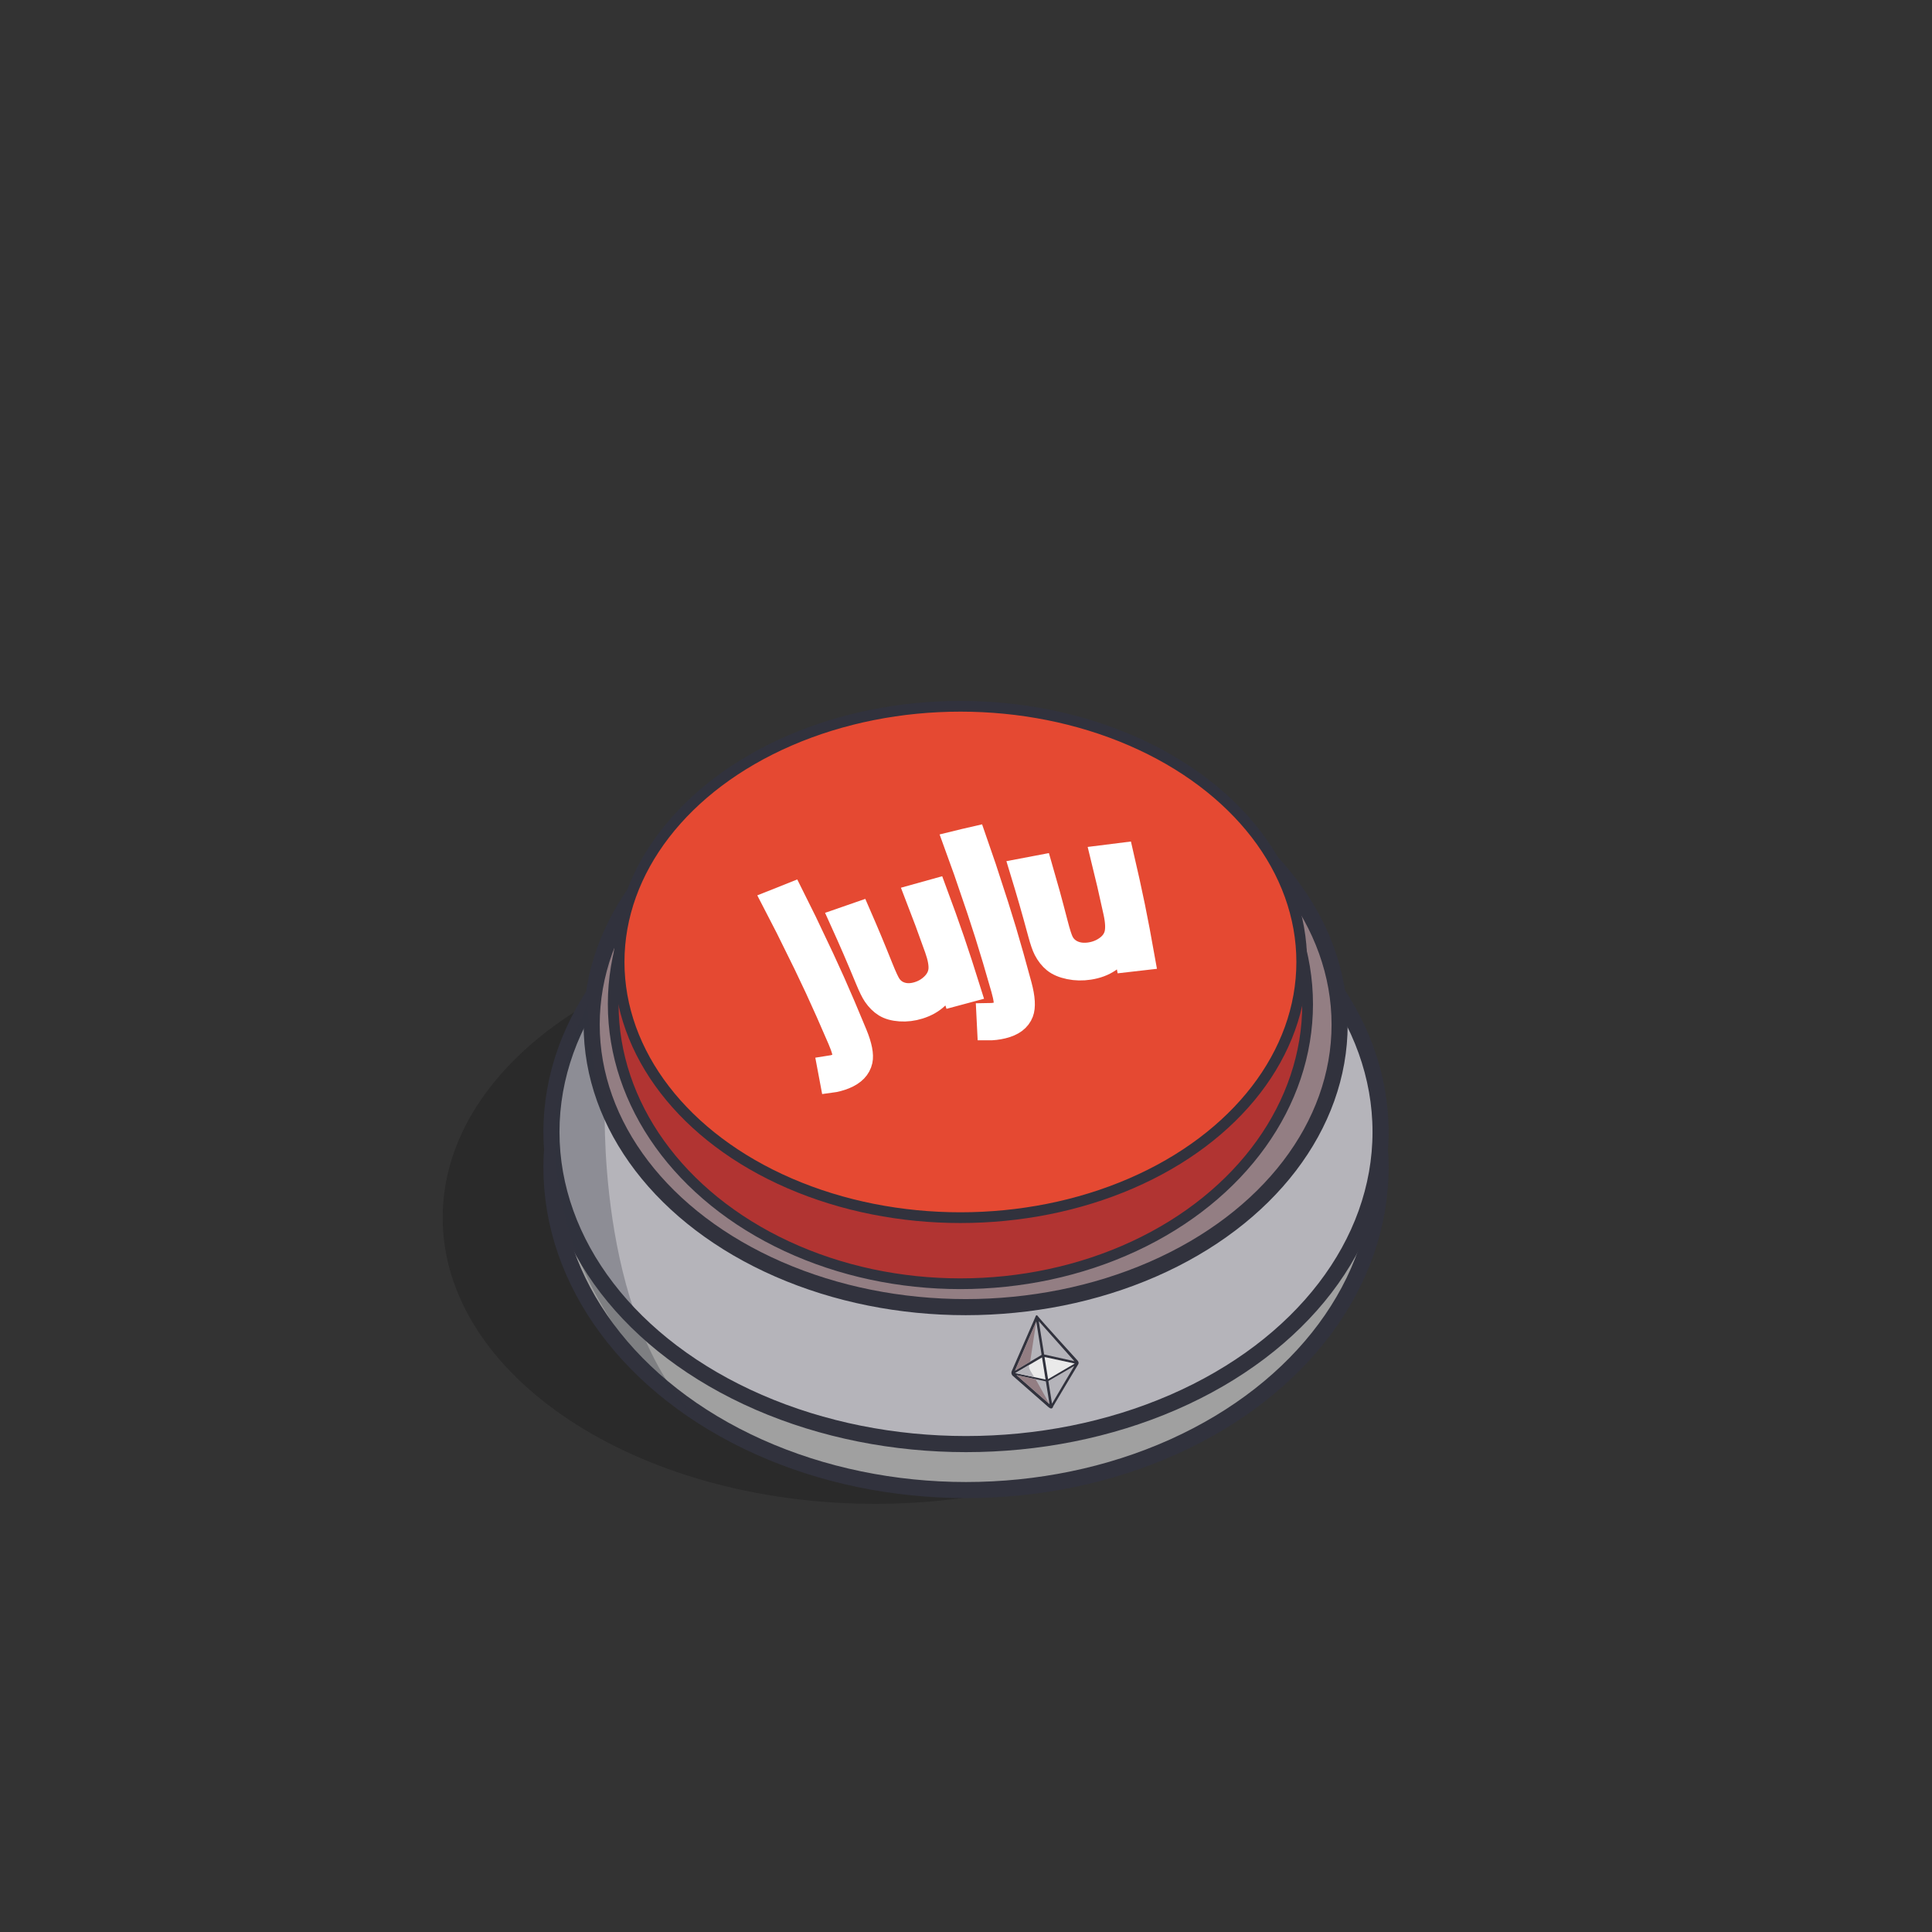 <?xml version="1.0" encoding="utf-8"?>
<!-- Generator: Adobe Illustrator 16.0.0, SVG Export Plug-In . SVG Version: 6.00 Build 0)  -->
<!DOCTYPE svg PUBLIC "-//W3C//DTD SVG 1.1//EN" "http://www.w3.org/Graphics/SVG/1.1/DTD/svg11.dtd">
<svg version="1.1" xmlns="http://www.w3.org/2000/svg" xmlns:xlink="http://www.w3.org/1999/xlink" x="0px" y="0px" width="360px"
	 height="360px" viewBox="0 0 360 360" enable-background="new 0 0 360 360" xml:space="preserve">
<rect x="0" y="0" width="360" height="360" fill="#333333" stroke="none"/>
<g id="Layer_1">
	<g id="Layer_2" opacity="0.6">
		<path opacity="0.3" enable-background="new    " d="M163.072,173.567c44.505,0,80.583,23.873,80.583,53.33
			c0,29.447-36.078,53.319-80.583,53.319c-44.504,0-80.583-23.872-80.583-53.319C82.489,197.44,118.568,173.567,163.072,173.567z"/>
	</g>
</g>
<g id="Layer_2_1_">
	<g>
		<g>
			
				<ellipse fill="#A0A0A0" stroke="#31323D" stroke-width="3" stroke-miterlimit="10" cx="180" cy="217.526" rx="77.248" ry="60.126"/>
			
				<ellipse fill="#B5B4BA" stroke="#31323D" stroke-width="3" stroke-miterlimit="10" cx="180" cy="210.925" rx="77.248" ry="58.16"/>
			
				<ellipse fill="#937E83" stroke="#31323D" stroke-width="3" stroke-miterlimit="10" cx="179.933" cy="190.924" rx="69.685" ry="52.642"/>
			
				<ellipse fill="#B13432" stroke="#31323D" stroke-width="2" stroke-miterlimit="10" cx="178.959" cy="187.108" rx="64.696" ry="52.099"/>
			
				<ellipse fill="#E54932" stroke="#31323D" stroke-width="2" stroke-miterlimit="10" cx="178.96" cy="179.249" rx="63.6" ry="47.644"/>
		</g>
		<g>
			<g>
				<path fill="#FFFFFF" stroke="#FFFFFF" stroke-width="4" stroke-miterlimit="10" d="M145.721,171.391
					c-0.72-1.415-1.084-2.12-1.82-3.529c1.468-0.598,2.206-0.891,3.688-1.467c0.715,1.42,1.069,2.131,1.769,3.556
					C147.896,170.515,147.168,170.804,145.721,171.391z M154.814,201.635c-0.216-1.153-0.323-1.727-0.541-2.879
					c0.711-0.106,1.251-0.234,1.622-0.385c0.655-0.267,1.059-0.672,1.205-1.223c0.146-0.55-0.134-1.666-0.857-3.348
					c-3.32-7.705-5.092-11.529-8.859-19.105c1.428-0.577,2.146-0.859,3.588-1.414c3.67,7.66,5.394,11.524,8.611,19.308
					c0.938,2.271,1.253,3.978,1.006,5.101c-0.32,1.451-1.367,2.533-3.147,3.252C156.58,201.29,155.705,201.519,154.814,201.635z"/>
				<path fill="#FFFFFF" stroke="#FFFFFF" stroke-width="4" stroke-miterlimit="10" d="M177.673,185.543
					c-0.366-1.118-0.551-1.677-0.926-2.793c-0.91,2.601-2.723,4.29-5.443,5.137c-1.2,0.374-2.39,0.52-3.583,0.437
					c-1.193-0.082-2.163-0.353-2.914-0.817s-1.411-1.125-1.989-1.971c-0.388-0.568-0.857-1.522-1.412-2.86
					c-1.901-4.59-2.89-6.876-4.948-11.426c1.463-0.521,2.198-0.775,3.674-1.274c1.783,4.1,2.643,6.158,4.299,10.289
					c0.662,1.649,1.166,2.746,1.534,3.267c0.535,0.758,1.26,1.261,2.147,1.508c0.887,0.247,1.851,0.208,2.898-0.115
					c1.049-0.323,1.948-0.865,2.704-1.63s1.186-1.623,1.281-2.585c0.096-0.961-0.134-2.254-0.709-3.869
					c-1.444-4.056-2.196-6.077-3.758-10.109c1.512-0.434,2.271-0.646,3.795-1.056c2.807,7.57,4.107,11.377,6.501,19.02
					C179.56,185.024,178.93,185.194,177.673,185.543z"/>
				<path fill="#FFFFFF" stroke="#FFFFFF" stroke-width="4" stroke-miterlimit="10" d="M179.081,160.641
					c-0.534-1.5-0.805-2.248-1.354-3.746c1.584-0.389,2.379-0.58,3.976-0.944c0.528,1.506,0.787,2.26,1.3,3.769
					C181.428,160.076,180.645,160.26,179.081,160.641z M184.08,191.859c-0.057-1.172-0.086-1.76-0.146-2.932
					c0.746-0.006,1.32-0.057,1.721-0.153c0.711-0.173,1.184-0.519,1.413-1.043c0.229-0.523,0.1-1.669-0.404-3.435
					c-2.313-8.094-3.585-12.127-6.355-20.152c1.543-0.373,2.317-0.553,3.872-0.902c2.665,8.097,3.883,12.163,6.087,20.322
					c0.643,2.38,0.723,4.116,0.309,5.194c-0.534,1.392-1.767,2.312-3.699,2.774C185.941,191.758,185.013,191.868,184.08,191.859z"/>
				<path fill="#FFFFFF" stroke="#FFFFFF" stroke-width="4" stroke-miterlimit="10" d="M209.869,179.151
					c-0.222-1.159-0.333-1.736-0.564-2.896c-1.298,2.445-3.401,3.857-6.32,4.308c-1.287,0.199-2.532,0.174-3.747-0.077
					s-2.174-0.654-2.881-1.222c-0.706-0.567-1.293-1.313-1.768-2.232c-0.317-0.616-0.667-1.629-1.047-3.032
					c-1.304-4.812-1.994-7.212-3.456-12.005c1.571-0.312,2.361-0.461,3.944-0.747c1.248,4.31,1.841,6.469,2.961,10.793
					c0.447,1.726,0.813,2.882,1.117,3.45c0.443,0.826,1.114,1.426,1.991,1.796s1.875,0.47,2.998,0.3
					c1.124-0.171,2.126-0.579,3.011-1.229c0.884-0.65,1.444-1.44,1.677-2.378c0.232-0.938,0.177-2.248-0.189-3.93
					c-0.92-4.223-1.41-6.333-2.449-10.548c1.612-0.215,2.42-0.316,4.041-0.505c1.828,7.897,2.638,11.854,4.048,19.768
					C211.886,178.911,211.211,178.987,209.869,179.151z"/>
			</g>
		</g>
		<path opacity="0.3" fill="#31323D" d="M112.717,204.844c0,0-1.804,39.863,16.689,59.065c0,0-41.051-32.458-19.898-76.801
			C109.507,187.108,110.387,203.424,112.717,204.844z"/>
		<g>
			<path fill="#31323D" d="M188.536,255.463l4.409-10.11c0,0,0.137-0.57,0.469-0.074c0.334,0.492,7.361,8.224,7.361,8.224
				s0.373,0.37,0.119,0.744c-0.252,0.372-4.652,7.804-4.652,7.804s-0.125,0.804-0.879,0.143c-0.75-0.663-6.689-5.868-6.689-5.868
				S188.314,255.975,188.536,255.463z"/>
			<g>
				<polygon fill="#B5B4BA" points="193.092,246.249 189.123,255.41 194.088,252.463 				"/>
				<g>
					<g>
						<g>
							<polygon fill="#937E83" points="193.092,246.249 189.123,255.41 191.953,253.73 							"/>
						</g>
					</g>
				</g>
			</g>
			<polygon fill="#B5B4BA" points="193.559,246.173 200.193,253.637 194.557,252.387 			"/>
			<polygon fill="#EAEAEA" points="194.633,252.863 195.293,256.983 200.264,254.073 			"/>
			<g>
				<polygon fill="#EAEAEA" points="194.164,252.938 194.824,257.057 189.194,255.847 				"/>
				<polygon fill="#B5B4BA" points="189.197,255.867 191.727,254.366 191.762,254.908 191.993,255.418 192.709,256.594 				"/>
			</g>
			<g>
				<polygon fill="#B5B4BA" points="189.415,256.243 194.881,257.4 195.559,261.633 				"/>
				<polygon fill="#937E83" points="189.415,256.243 192.972,256.996 195.559,261.633 				"/>
			</g>
			<polygon fill="#B5B4BA" points="200.18,254.518 195.35,257.327 196.027,261.557 			"/>
		</g>
	</g>
</g>
</svg>
